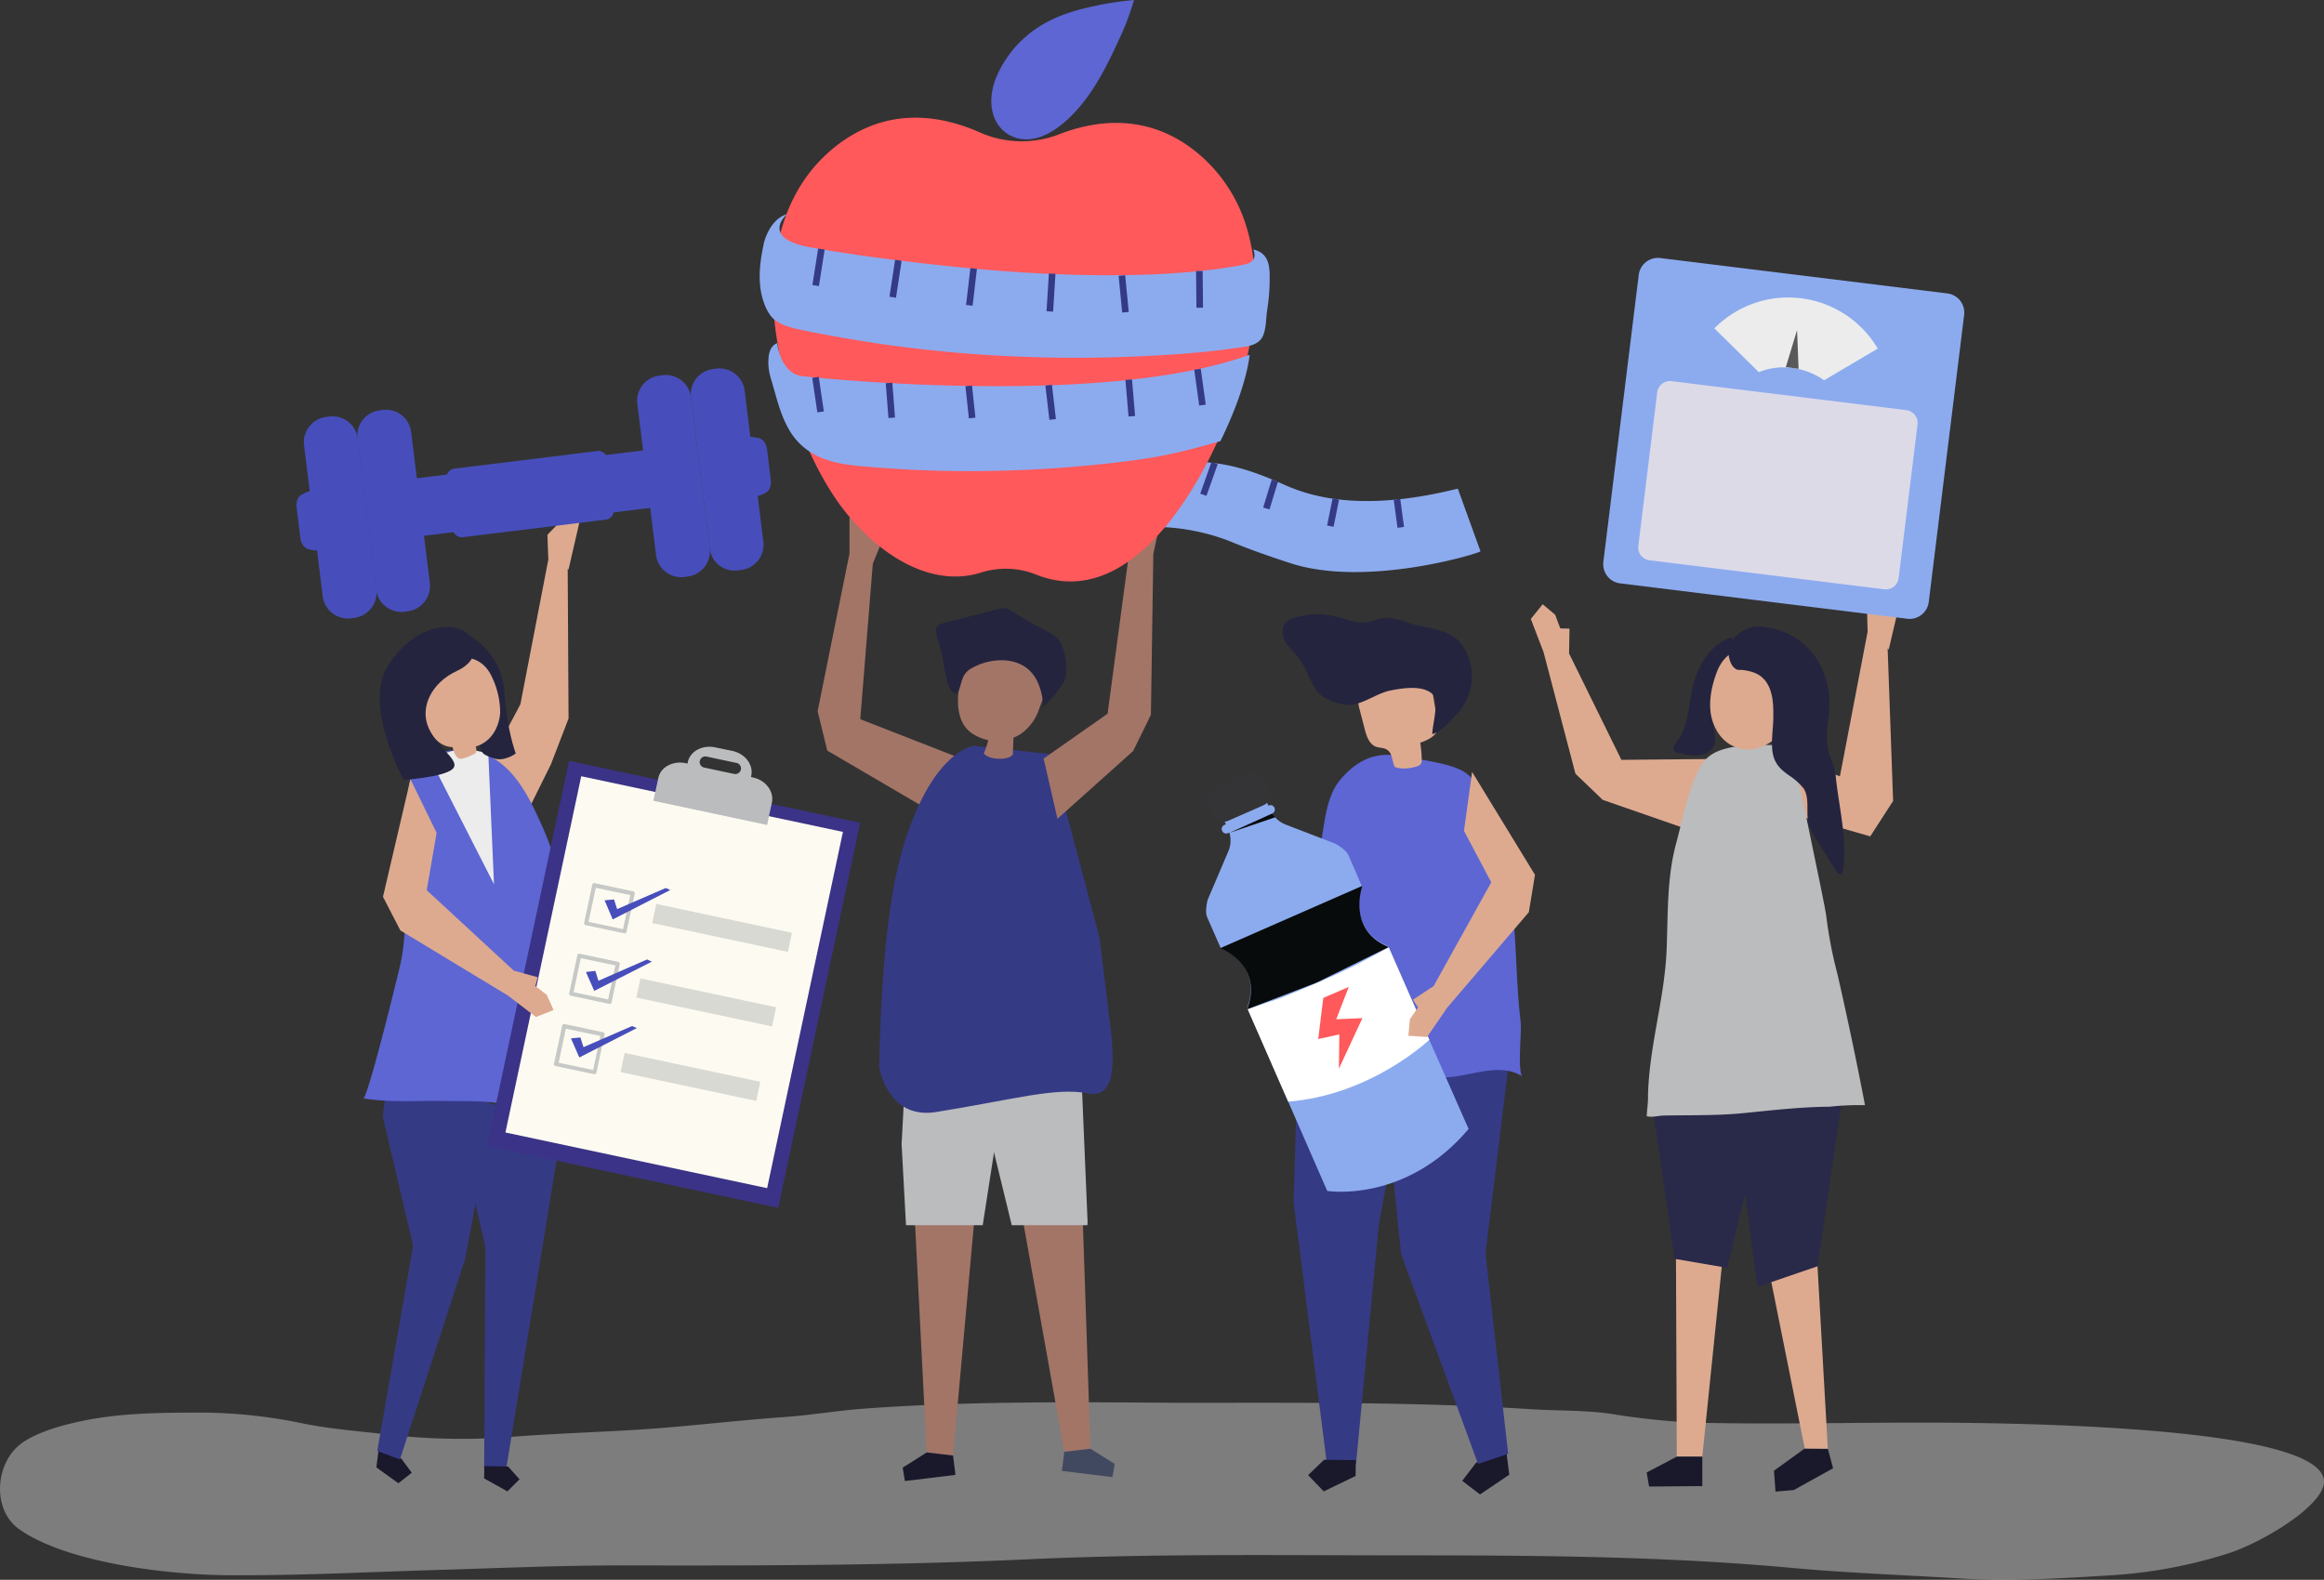 <svg xmlns="http://www.w3.org/2000/svg" viewBox="0 0 854.447 580.963">
  <rect x="0" y="0" width="854.447" height="580.963" fill="#333333" stroke="none"/>
  <defs>
    <style>
      .cls-1 {
        opacity: 0.4;
      }

      .cls-2 {
        fill: #eceaea;
      }

      .cls-3 {
        fill: #ddaa90;
      }

      .cls-4 {
        fill: #19192b;
      }

      .cls-5 {
        fill: #353a85;
      }

      .cls-6 {
        fill: #5d66d3;
      }

      .cls-7 {
        fill: #24243f;
      }

      .cls-8 {
        fill: #292949;
      }

      .cls-9 {
        fill: #babcbe;
      }

      .cls-10 {
        fill: #ececec;
      }

      .cls-11 {
        fill: #3b3387;
      }

      .cls-12 {
        fill: #fdfbf1;
      }

      .cls-13 {
        opacity: 0.12;
      }

      .cls-14 {
        opacity: 0.47;
      }

      .cls-15 {
        fill: #879195;
      }

      .cls-16 {
        fill: #474ebb;
      }

      .cls-17 {
        opacity: 0.32;
      }

      .cls-18 {
        fill: #8cabef;
      }

      .cls-19 {
        fill: #fff;
      }

      .cls-20 {
        fill: #ff595b;
      }

      .cls-21 {
        fill: #343335;
      }

      .cls-22 {
        fill: #080b0b;
      }

      .cls-23 {
        fill: #a2a4a7;
      }

      .cls-24 {
        fill: #a37567;
      }

      .cls-25 {
        fill: #40495f;
      }

      .cls-26 {
        fill: #59595b;
      }

      .cls-27 {
        fill: #dddae8;
      }
    </style>
  </defs>
  <g id="Group_324" data-name="Group 324" transform="translate(-45 -1649.336)">
    <g id="Group_210" data-name="Group 210" class="cls-1" transform="translate(44.997 2165)">
      <path id="Path_94" data-name="Path 94" class="cls-2" d="M392,0c-25,.1-50,.5-75,2.4-9.4.7-18.6,2.3-28.1,3-18.9,1.3-37.4,3.7-56.3,4.8-15.2.9-30.5,1.4-45.7,2.6a233.245,233.245,0,0,1-44.2-.9c-10.5-1.3-21-2-31.3-4.1a187.237,187.237,0,0,0-36-4c-17,0-33.7,0-50.1,4.2-5.7,1.4-12.8,3.8-17.1,6.9-10,7-11.3,24.3-1.4,31.6C23.6,58.6,59.5,63.3,83,63.6c25.8.2,50.9-1.1,76.7-1.9,24-.7,48-1.8,72-1.7,49.1.1,98.2,0,147.3-2.3,46.1-2.1,92.2-1.4,138.4-1.4,47.3,0,94.3.3,141.3,4.6,20.5,1.9,41.3,2.6,61.9,3.9,18.4,1.2,36.1,0,54.5-1.1a177.671,177.671,0,0,0,44.7-8.3c11.1-3.7,30.8-15.1,34.2-23.9,9.5-24.7-134.3-24.1-156.4-24-24.7.1-49.6.6-74.3,0a259.549,259.549,0,0,1-30.7-3.2c-10.1-1.5-20.3-1.1-30.5-1.8C519.4-.2,476.6.2,433.8.2,419.9.1,406,0,392,0Z"/>
    </g>
    <g id="Group_37" data-name="Group 37" transform="translate(661.17 2106.269)">
      <path id="Path_19" data-name="Path 19" class="cls-3" d="M637.2,644.029h-9.376L627.5,565.3l17.378,3.8Z" transform="translate(-627.5 -565.3)"/>
    </g>
    <g id="Group_49" data-name="Group 49" transform="translate(516.524 1875.233)">
      <g id="Group_38" data-name="Group 38" transform="translate(66.08 304.834)">
        <path id="Path_20" data-name="Path 20" class="cls-4" d="M546.87,662.42l.727,5.739-10.75,7.275-6.547-5.011,5.011-6.547,10.831-7.275Z" transform="translate(-530.3 -656.6)"/>
      </g>
      <g id="Group_40" data-name="Group 40" transform="translate(36.092 133.555)">
        <g id="Group_39" data-name="Group 39">
          <path id="Path_21" data-name="Path 21" class="cls-5" d="M540.081,619.859,531.756,546.3l10.023-82.366-2.263-17.54-44.7-1.7L493.2,473.233l7.517,73.151,28.291,77.193Z" transform="translate(-493.2 -444.7)"/>
        </g>
      </g>
      <g id="Group_43" data-name="Group 43" transform="translate(4.083 156.753)">
        <g id="Group_41" data-name="Group 41">
          <path id="Path_22" data-name="Path 22" class="cls-5" d="M455.3,475.582l-1.7,57.309,12.205,95.945,10.75.162,8.406-88.1L497.572,473.4Z" transform="translate(-453.6 -473.4)"/>
        </g>
        <g id="Group_42" data-name="Group 42" transform="translate(5.335 154.143)">
          <path id="Path_23" data-name="Path 23" class="cls-4" d="M477.659,670.081l-11.72,5.658-5.739-5.981,5.9-5.658,11.64.162Z" transform="translate(-460.2 -664.1)"/>
        </g>
      </g>
      <g id="Group_45" data-name="Group 45" transform="translate(2.179 51.702)">
        <g id="Group_44" data-name="Group 44">
          <path id="Path_24" data-name="Path 24" class="cls-6" d="M536.484,458.832c-.485-5.011.485-14.549.162-17.055-2.021-16.813-1.293-33.14-4.2-50.034-1.051-6.3-4.85-21.986-7.6-27.886-6.79-14.549-4.688-15.843-34.514-20.208-8.326-1.212-14.954,2.829-20.127,9.053-6.628,8.083-5.416,21.1-8.891,30.635-4.042,10.912-2.506,22.794-4.2,34.272-2.021,13.822-4.526,28.21-5.82,41.789-.081.4-.081.97.242,1.212a1.466,1.466,0,0,0,1.051.242c10.265-.242,20.45-1.374,30.715-1.293,8,.081,15.762,1.859,23.683,2.425,9.7.647,21.339-6.143,30.392-.242C536.888,461.5,536.646,460.368,536.484,458.832Z" transform="translate(-451.244 -343.434)"/>
        </g>
      </g>
      <g id="Group_48" data-name="Group 48">
        <g id="Group_46" data-name="Group 46" transform="translate(27.771 20.446)">
          <path id="Path_25" data-name="Path 25" class="cls-3" d="M496.4,340.44c1.536.727,5.092.97,8.73-.4a2.018,2.018,0,0,0,1.212-1.778,45.984,45.984,0,0,0-.566-6.709c2.748-.97,5.981-2.425,6.466-5.335a7.886,7.886,0,0,0-.162-2.748c-.647-3.8-1.293-7.6-1.94-11.316a10.465,10.465,0,0,0-1.212-3.8c-1.212-1.94-3.637-2.829-5.981-3.233a20.624,20.624,0,0,0-16.813,4.122,9.723,9.723,0,0,0-2.829,3.718c-.808,2.263-.242,4.85.4,7.194l1.7,6.547c.647,2.506,1.617,5.335,4.042,6.3,1.293.485,2.829.323,3.961,1.051C495.591,335.186,495.349,338.257,496.4,340.44Z" transform="translate(-482.906 -304.766)"/>
        </g>
        <g id="Group_47" data-name="Group 47">
          <path id="Path_26" data-name="Path 26" class="cls-7" d="M456.027,297.843a32.718,32.718,0,0,0-1.859-2.748c-1.536-1.859-3.314-3.476-4.526-5.5s-1.617-4.85-.162-6.709a7.242,7.242,0,0,1,3.961-2.263,27.929,27.929,0,0,1,15.034-.242c4.688,1.212,8.891,3.152,13.579,1.374,4.446-1.617,7.6-.97,12.205.647,5.011,1.778,11.72,2.182,16.247,4.688a13.694,13.694,0,0,1,4.607,4.526,20.152,20.152,0,0,1,.081,21.258,25.128,25.128,0,0,1-3.152,3.961c-2.344,2.587-5.173,5.739-8.406,6.709-.081-2.91,2.587-12.044.323-14.469-3.557-3.8-11.559-2.425-15.924-1.536-4.769,1.051-9.053,4.446-13.822,5.173-3.395.485-7.76-1.132-10.67-2.91C459.826,307.7,458.128,301.318,456.027,297.843Z" transform="translate(-448.549 -279.471)"/>
        </g>
      </g>
    </g>
    <g id="Group_68" data-name="Group 68" transform="translate(607.823 1865.072)">
      <g id="Group_50" data-name="Group 50" transform="translate(0 6.466)">
        <path id="Path_27" data-name="Path 27" class="cls-3" d="M566.188,292.521,561.5,280.316l4.365-5.416,4.607,3.88,1.859,5.011,3.395.081-.162,9.134L594.8,332.128l33.383-.323-7.436,26.431-32.817-11.4-10.023-9.619Z" transform="translate(-561.5 -274.9)"/>
      </g>
      <g id="Group_55" data-name="Group 55" transform="translate(86.973)">
        <g id="Group_52" data-name="Group 52" transform="translate(36.616)">
          <g id="Group_51" data-name="Group 51">
            <path id="Path_28" data-name="Path 28" class="cls-3" d="M714.642,283.47l-.242-9.134,7.194-7.436,5.9,1.455L722.4,290.017Z" transform="translate(-714.4 -266.9)"/>
          </g>
        </g>
        <g id="Group_54" data-name="Group 54" transform="translate(0 16.57)">
          <g id="Group_53" data-name="Group 53">
            <path id="Path_29" data-name="Path 29" class="cls-3" d="M669.1,330.806l26.674,9.78L705.958,287.4l7.194,1.536,2.182,60.7-8.406,13.014-26.593-7.6Z" transform="translate(-669.1 -287.4)"/>
          </g>
        </g>
      </g>
      <g id="Group_58" data-name="Group 58" transform="translate(74.04 177.341)">
        <g id="Group_56" data-name="Group 56">
          <path id="Path_30" data-name="Path 30" class="cls-8" d="M653.1,500.364,695.132,486.3l-10.669,72.585-22.067,7.6-8-59.9h0Z" transform="translate(-653.1 -486.3)"/>
        </g>
        <g id="Group_57" data-name="Group 57" transform="translate(15.358 139.594)">
          <path id="Path_31" data-name="Path 31" class="cls-4" d="M683.416,659l8.487.081,1.94,7.194-.162.081h0l-14.307,7.921-6.709.566-.566-7.679,1.778-1.293Z" transform="translate(-672.1 -659)"/>
        </g>
      </g>
      <g id="Group_61" data-name="Group 61" transform="translate(42.597 183.808)">
        <g id="Group_59" data-name="Group 59" transform="translate(2.263)">
          <path id="Path_32" data-name="Path 32" class="cls-8" d="M617,502.383l8,55.288,19.318,3.314L660.567,494.3Z" transform="translate(-617 -494.3)"/>
        </g>
        <g id="Group_60" data-name="Group 60" transform="translate(0 136.118)">
          <path id="Path_33" data-name="Path 33" class="cls-4" d="M625.274,662.7,614.2,668.52l.889,5.173,19.561-.162V662.7Z" transform="translate(-614.2 -662.7)"/>
        </g>
      </g>
      <g id="Group_63" data-name="Group 63" transform="translate(42.597 58.036)">
        <g id="Group_62" data-name="Group 62">
          <path id="Path_34" data-name="Path 34" class="cls-9" d="M614.2,475.384c2.021.566,4.446-.242,6.628-.242,9.78-.162,19.318.081,29.1-.889,10.508-1.051,20.935-2.263,31.443-2.344a101.407,101.407,0,0,1,13.094-.566c-4.688-24.734-10.1-48.094-10.1-48.094a160.354,160.354,0,0,1-4.122-21.339c-.566-5.092-13.256-63.128-12.448-63.209-8.73.808-25.623-1.7-32.09,5.739a4.047,4.047,0,0,1-.566.647c-5.011,6.951-7.679,21.016-10.023,29.665-3.476,12.609-3.072,25.785-3.557,38.8-.647,18.348-6.386,35.646-6.871,53.995C614.766,470.13,614.362,472.8,614.2,475.384Z" transform="translate(-614.2 -338.7)"/>
        </g>
      </g>
      <g id="Group_67" data-name="Group 67" transform="translate(52.466 14.671)">
        <g id="Group_64" data-name="Group 64" transform="translate(0 4)">
          <path id="Path_35" data-name="Path 35" class="cls-7" d="M654.207,300.427c-4.769.566-10.912,4.2-12.367,9.134-.727,2.344-.081,4.607-.889,7.113-1.7,4.931,3.961,12.771-2.344,15.843-3.233,1.617-7.032.727-10.508-.081a3.188,3.188,0,0,1-1.212-.485,1.823,1.823,0,0,1-.323-2.021,6.323,6.323,0,0,1,1.212-1.778c4.526-5.981,4.122-14.954,6.224-21.9s6.3-13.741,13.579-16.247c3.314,2.506,5.577,5.092,6.224,9.215Z" transform="translate(-626.41 -290)"/>
        </g>
        <g id="Group_65" data-name="Group 65" transform="translate(13.46 7.891)">
          <path id="Path_36" data-name="Path 36" class="cls-3" d="M651.095,330.691c-4.446-2.263-7.113-7.113-7.841-11.963-.647-4.931.4-9.942,2.1-14.63,5.5-15.6,25.138-9.7,28.856,4.122C677.526,320.345,663.947,337.238,651.095,330.691Z" transform="translate(-643.062 -294.814)"/>
        </g>
        <g id="Group_66" data-name="Group 66" transform="translate(20.187)">
          <path id="Path_37" data-name="Path 37" class="cls-7" d="M673.706,339.813c-2.182-1.536-4.2-3.152-5.335-5.82-1.859-4.365-.485-10.831-.485-15.358.081-4.85-.081-10.1-3.072-13.822-2.021-2.425-4.607-3.233-7.6-3.718-2.021-.323-2.263.4-3.8-.97-1.212-1.051-1.94-3.718-2.021-5.254a8.3,8.3,0,0,1,3.152-6.628,11.968,11.968,0,0,1,9.942-3.072c13.337,1.7,22.067,11.074,23.845,24.572.889,6.466-1.536,13.256-.485,19.48.647,3.88,2.587,6.709,2.991,10.75.97,10.589,4.607,24.491,2.587,35a1.6,1.6,0,0,1-.485,1.051c-.647.4-1.455-.323-1.94-1.051-2.506-3.961-5.011-8-7.517-11.963a21.774,21.774,0,0,1-2.506-4.931c-1.293-4.446.485-9.619-1.94-13.5A23.244,23.244,0,0,0,673.706,339.813Z" transform="translate(-651.384 -285.051)"/>
        </g>
      </g>
    </g>
    <g id="Group_95" data-name="Group 95" transform="translate(178.534 1838.56)">
      <g id="Group_73" data-name="Group 73" transform="translate(41.062)">
        <g id="Group_70" data-name="Group 70" transform="translate(26.674)">
          <g id="Group_69" data-name="Group 69">
            <path id="Path_38" data-name="Path 38" class="cls-3" d="M114.523,250.67l-.323-9.134,7.194-7.436L126,236.767l-4.042,17.54Z" transform="translate(-114.2 -234.1)"/>
          </g>
        </g>
        <g id="Group_72" data-name="Group 72" transform="translate(0 16.57)">
          <g id="Group_71" data-name="Group 71">
            <path id="Path_39" data-name="Path 39" class="cls-3" d="M81.2,339.472l16.732-31.685L108.2,254.6l7.113,1.536.323,56.9-6.466,16.813L92.435,363.64Z" transform="translate(-81.2 -254.6)"/>
          </g>
        </g>
      </g>
      <g id="Group_92" data-name="Group 92" transform="translate(0 86.525)">
        <g id="Group_80" data-name="Group 80" transform="translate(4.85 120.4)">
          <g id="Group_76" data-name="Group 76" transform="translate(0 134.42)">
            <g id="Group_75" data-name="Group 75">
              <g id="Group_74" data-name="Group 74">
                <path id="Path_40" data-name="Path 40" class="cls-4" d="M36.966,660.927l-.566,4.526,8.083,5.82,4.931-3.88-3.8-5.092-8.083-5.9Z" transform="translate(-36.4 -656.4)"/>
              </g>
            </g>
          </g>
          <g id="Group_79" data-name="Group 79" transform="translate(0.323)">
            <g id="Group_78" data-name="Group 78">
              <g id="Group_77" data-name="Group 77">
                <path id="Path_41" data-name="Path 41" class="cls-5" d="M40.518,490.827l-1.7,13.66,11.155,47.528L36.8,627.511l8.325,3.152,23.926-73.555,4.041-21.42.97-45.588Z" transform="translate(-36.8 -490.1)"/>
              </g>
            </g>
          </g>
        </g>
        <g id="Group_87" data-name="Group 87" transform="translate(31.685 125.411)">
          <g id="Group_83" data-name="Group 83">
            <g id="Group_82" data-name="Group 82">
              <g id="Group_81" data-name="Group 81">
                <path id="Path_42" data-name="Path 42" class="cls-5" d="M111.147,508.829,90.454,635.489l-8.083-.242.485-81.477L69.6,496.3Z" transform="translate(-69.6 -496.3)"/>
              </g>
            </g>
          </g>
          <g id="Group_86" data-name="Group 86" transform="translate(12.771 137.977)">
            <g id="Group_85" data-name="Group 85">
              <g id="Group_84" data-name="Group 84">
                <path id="Path_43" data-name="Path 43" class="cls-4" d="M85.481,667l-.081,4.526,8.568,4.769,4.446-4.446-4.2-4.688Z" transform="translate(-85.4 -667)"/>
              </g>
            </g>
          </g>
        </g>
        <g id="Group_91" data-name="Group 91">
          <g id="Group_90" data-name="Group 90">
            <g id="Group_89" data-name="Group 89">
              <g id="Group_88" data-name="Group 88">
                <path id="Path_44" data-name="Path 44" class="cls-6" d="M42.605,426.061c.647-2.506,1.051-4.365,1.212-5.011,2.829-11.72,1.94-25.381,2.587-37.505.566-9.457.081-19,.727-28.452a14.807,14.807,0,0,1,6.3-10.993c2.506-.4,4.769-1.859,7.356-2.344,17.3-3.476,26.431,8.487,32.575,21.339,4.931,10.265,8.81,19.4,9.215,30.715.566,18.348-1.374,36.778,2.344,54.722a123.377,123.377,0,0,1,2.344,31.766c-7.113-2.182-13.741-5.092-20.692-7.6-8.164-2.91-18.025-2.263-26.593-2.425-9.942-.162-19.642.647-29.584-.97C31.693,469.629,39.534,438.671,42.605,426.061Z" transform="translate(-30.4 -341.146)"/>
              </g>
            </g>
          </g>
        </g>
      </g>
      <g id="Group_94" data-name="Group 94" transform="translate(24.492 85.842)">
        <g id="Group_93" data-name="Group 93">
          <path id="Path_45" data-name="Path 45" class="cls-10" d="M82.2,342.24l2.1,48.175L60.7,344.1l7.275-2.425,5.173-1.374Z" transform="translate(-60.7 -340.3)"/>
        </g>
      </g>
    </g>
    <g id="Group_115" data-name="Group 115" transform="translate(224.08 1923.946)">
      <g id="Group_114" data-name="Group 114">
        <g id="Group_113" data-name="Group 113">
          <g id="Group_102" data-name="Group 102">
            <g id="Group_96" data-name="Group 96" transform="translate(0 5.193)">
              <rect id="Rectangle_21" data-name="Rectangle 21" class="cls-11" width="109.444" height="144.767" transform="translate(30.126) rotate(12.011)"/>
            </g>
            <g id="Group_97" data-name="Group 97" transform="translate(6.748 10.842)">
              <rect id="Rectangle_22" data-name="Rectangle 22" class="cls-12" width="98.37" height="133.935" transform="translate(27.872 0) rotate(12.011)"/>
            </g>
            <g id="Group_101" data-name="Group 101" transform="translate(61.13)">
              <g id="Group_98" data-name="Group 98" class="cls-13" transform="translate(0 15.932)">
                <rect id="Rectangle_23" data-name="Rectangle 23" width="42.759" height="3.961" transform="translate(0.824 0) rotate(12.011)"/>
              </g>
              <g id="Group_100" data-name="Group 100" transform="translate(0.02)">
                <g id="Group_99" data-name="Group 99">
                  <path id="Path_46" data-name="Path 46" class="cls-9" d="M198.935,351.023l-.647-.162.081-.4c.889-4.122-2.263-8.245-7.032-9.215l-6.224-1.293c-4.769-.97-9.3,1.455-10.1,5.577l-.081.4-.647-.162c-4.769-.97-9.3,1.455-10.1,5.577l-1.778,8.245,41.789,8.891,1.778-8.245C206.776,356.115,203.7,351.993,198.935,351.023Zm-6.871-1.293-10.993-2.344a2.076,2.076,0,0,1-1.617-2.425,2.118,2.118,0,0,1,2.506-1.617l10.993,2.344a2.076,2.076,0,0,1,1.617,2.425A2.118,2.118,0,0,1,192.065,349.73Z" transform="translate(-162.4 -339.736)"/>
                </g>
              </g>
            </g>
          </g>
          <g id="Group_106" data-name="Group 106" class="cls-14" transform="translate(24.599 50.151)">
            <g id="Group_103" data-name="Group 103" transform="translate(11.074)">
              <path id="Path_47" data-name="Path 47" class="cls-15" d="M148.921,404.787c-4.688-.97-9.457-2.021-14.145-2.991a.745.745,0,0,0-.889.566c-.97,4.688-2.021,9.376-2.991,13.984a.745.745,0,0,0,.566.889c4.688.97,9.457,2.021,14.145,2.991a.664.664,0,0,0,.566-.081h0a.742.742,0,0,0,.323-.485c.97-4.688,2.021-9.376,2.991-13.984A.835.835,0,0,0,148.921,404.787Zm-3.718,13.9c-4.2-.889-8.406-1.778-12.69-2.667.889-4.2,1.778-8.406,2.667-12.529,4.2.889,8.406,1.778,12.69,2.667C146.982,410.284,146.092,414.487,145.2,418.69Z" transform="translate(-130.881 -401.781)"/>
            </g>
            <g id="Group_104" data-name="Group 104" transform="translate(5.577 25.946)">
              <path id="Path_48" data-name="Path 48" class="cls-15" d="M142.121,436.887c-4.688-.97-9.457-2.021-14.145-2.991a.745.745,0,0,0-.889.566c-.97,4.688-2.021,9.376-2.991,13.984a.745.745,0,0,0,.566.889c4.688.97,9.457,2.021,14.145,2.991a.664.664,0,0,0,.566-.081h0a.742.742,0,0,0,.323-.485c.97-4.688,2.021-9.376,2.991-13.984A.745.745,0,0,0,142.121,436.887ZM138.4,450.709c-4.2-.889-8.406-1.778-12.69-2.667.889-4.2,1.778-8.406,2.667-12.529,4.2.889,8.406,1.778,12.69,2.667C140.182,442.383,139.292,446.587,138.4,450.709Z" transform="translate(-124.081 -433.881)"/>
            </g>
            <g id="Group_105" data-name="Group 105" transform="translate(0 51.812)">
              <path id="Path_49" data-name="Path 49" class="cls-15" d="M135.221,468.887c-4.688-.97-9.457-2.021-14.145-2.991a.745.745,0,0,0-.889.566c-.97,4.688-2.021,9.376-2.991,13.984a.745.745,0,0,0,.566.889c4.688.97,9.457,2.021,14.145,2.991a.664.664,0,0,0,.566-.081h0a.742.742,0,0,0,.323-.485c.97-4.688,2.021-9.376,2.991-13.984A.691.691,0,0,0,135.221,468.887Zm-3.637,13.9c-4.2-.889-8.406-1.778-12.69-2.667.889-4.2,1.778-8.406,2.667-12.529,4.2.889,8.406,1.778,12.69,2.667C133.362,474.383,132.473,478.587,131.584,482.79Z" transform="translate(-117.181 -465.881)"/>
            </g>
          </g>
          <g id="Group_107" data-name="Group 107" transform="translate(43.206 51.944)">
            <path id="Path_50" data-name="Path 50" class="cls-16" d="M140.2,408.526l3.476-.323,1.132,3.557L162.671,404l1.7.727-21.178,10.831Z" transform="translate(-140.2 -404)"/>
          </g>
          <g id="Group_108" data-name="Group 108" transform="translate(36.335 78.214)">
            <path id="Path_51" data-name="Path 51" class="cls-16" d="M131.7,441.107l3.476-.4,1.132,3.637,17.863-7.841,1.778.808-21.177,10.75Z" transform="translate(-131.7 -436.5)"/>
          </g>
          <g id="Group_109" data-name="Group 109" transform="translate(30.839 102.706)">
            <path id="Path_52" data-name="Path 52" class="cls-16" d="M124.9,471.326l3.476-.323,1.132,3.557,17.863-7.76,1.778.728-21.177,10.831Z" transform="translate(-124.9 -466.8)"/>
          </g>
          <g id="Group_110" data-name="Group 110" class="cls-17" transform="translate(49.079 112.598)">
            <rect id="Rectangle_24" data-name="Rectangle 24" class="cls-15" width="51.004" height="7.194" transform="translate(1.497) rotate(12.011)"/>
          </g>
          <g id="Group_111" data-name="Group 111" class="cls-17" transform="translate(54.892 85.193)">
            <rect id="Rectangle_25" data-name="Rectangle 25" class="cls-15" width="51.004" height="7.194" transform="translate(1.497 0) rotate(12.011)"/>
          </g>
          <g id="Group_112" data-name="Group 112" class="cls-17" transform="translate(60.705 57.788)">
            <rect id="Rectangle_26" data-name="Rectangle 26" class="cls-15" width="51.004" height="7.194" transform="translate(1.497) rotate(12.011)"/>
          </g>
        </g>
      </g>
    </g>
    <g id="Group_136" data-name="Group 136" transform="translate(154 1784.814)">
      <g id="Group_135" data-name="Group 135">
        <g id="Group_134" data-name="Group 134">
          <g id="Group_117" data-name="Group 117" transform="translate(35.365 29.416)">
            <g id="Group_116" data-name="Group 116">
              <path id="Path_53" data-name="Path 53" class="cls-16" d="M43.8,216.044l19.965-2.425a3.373,3.373,0,0,1,2.667-2.182l52.62-6.466a3.325,3.325,0,0,1,3.152,1.455L142.17,204l2.587,21.1-19.723,2.425a3.35,3.35,0,0,1-2.829,2.667l-52.62,6.466A3.432,3.432,0,0,1,66.19,234.8l-19.723,2.425Z" transform="translate(-43.8 -204)"/>
            </g>
          </g>
          <g id="Group_119" data-name="Group 119" class="cls-13" transform="translate(122.177 30.709)">
            <g id="Group_118" data-name="Group 118">
              <path id="Path_54" data-name="Path 54" class="cls-16" d="M156.211,205.6l2.506,20.531-7.517.97,2.829-21.339Z" transform="translate(-151.2 -205.6)"/>
            </g>
          </g>
          <g id="Group_126" data-name="Group 126" transform="translate(125.255)">
            <g id="Group_121" data-name="Group 121" transform="translate(0 2.425)">
              <g id="Group_120" data-name="Group 120">
                <path id="Path_55" data-name="Path 55" class="cls-16" d="M172.38,244.884l1.132-.162a9.311,9.311,0,0,0,8.164-10.427l-6.871-55.53a9.353,9.353,0,0,0-10.427-8.083l-1.132.162a9.311,9.311,0,0,0-8.164,10.427l6.871,55.53A9.353,9.353,0,0,0,172.38,244.884Z" transform="translate(-155.008 -170.608)"/>
              </g>
            </g>
            <g id="Group_123" data-name="Group 123" transform="translate(19.723)">
              <g id="Group_122" data-name="Group 122">
                <path id="Path_56" data-name="Path 56" class="cls-16" d="M196.78,241.884l1.132-.162a9.311,9.311,0,0,0,8.164-10.427l-6.871-55.53a9.353,9.353,0,0,0-10.427-8.083l-1.132.162a9.311,9.311,0,0,0-8.164,10.427l6.871,55.53A9.264,9.264,0,0,0,196.78,241.884Z" transform="translate(-179.408 -167.608)"/>
              </g>
            </g>
            <g id="Group_125" data-name="Group 125" transform="translate(39.136 25.168)">
              <g id="Group_124" data-name="Group 124">
                <path id="Path_57" data-name="Path 57" class="cls-16" d="M209.467,220.29l1.94-.889c1.455-.647,2.263-2.587,2.021-4.688l-1.374-11.4c-.242-2.1-1.536-3.8-3.072-4.122l-2.1-.4c-2.1-.4-3.8,2.021-3.395,4.931l1.536,12.69C205.345,219.24,207.527,221.179,209.467,220.29Z" transform="translate(-203.426 -198.745)"/>
              </g>
            </g>
          </g>
          <g id="Group_133" data-name="Group 133" transform="translate(0 15.196)">
            <g id="Group_128" data-name="Group 128" transform="translate(22.358)">
              <g id="Group_127" data-name="Group 127">
                <path id="Path_58" data-name="Path 58" class="cls-16" d="M46.212,260.523l-1.132.162A9.309,9.309,0,0,1,34.653,252.6l-6.871-55.53a9.356,9.356,0,0,1,8.164-10.427l1.132-.162A9.309,9.309,0,0,1,47.5,194.565l6.871,55.53A9.356,9.356,0,0,1,46.212,260.523Z" transform="translate(-27.708 -186.408)"/>
              </g>
            </g>
            <g id="Group_130" data-name="Group 130" transform="translate(2.716 2.425)">
              <g id="Group_129" data-name="Group 129">
                <path id="Path_59" data-name="Path 59" class="cls-16" d="M21.912,263.523l-1.132.162A9.309,9.309,0,0,1,10.353,255.6l-6.871-55.53a9.356,9.356,0,0,1,8.164-10.427l1.132-.162A9.309,9.309,0,0,1,23.2,197.565l6.871,55.53A9.356,9.356,0,0,1,21.912,263.523Z" transform="translate(-3.408 -189.408)"/>
              </g>
            </g>
            <g id="Group_132" data-name="Group 132" transform="translate(0 30.006)">
              <g id="Group_131" data-name="Group 131">
                <path id="Path_60" data-name="Path 60" class="cls-16" d="M6.637,245.249l-2.1-.4c-1.536-.323-2.829-2.021-3.072-4.122L.09,229.326c-.242-2.1.566-4.042,2.021-4.688l1.94-.889c1.94-.889,4.2,1.051,4.526,3.88l1.536,12.69C10.436,243.228,8.739,245.572,6.637,245.249Z" transform="translate(-0.047 -223.531)"/>
              </g>
            </g>
          </g>
        </g>
      </g>
    </g>
    <path id="Path_61" data-name="Path 61" class="cls-18" d="M466.1,384.073c-.97-2.182-4.85-4.2-4.85-4.2l-18.268-7.032a10.2,10.2,0,0,1-4.85-4.042,1.632,1.632,0,0,0,.808-2.1,1.6,1.6,0,0,0-2.182-.808h-.081l-1.132-2.587-15.6,6.871,1.132,2.587-.566.242a1.628,1.628,0,0,0-.808,2.182,1.6,1.6,0,0,0,2.182.808l.485-.162a10.016,10.016,0,0,1-.323,6.709l-7.679,18.025s-1.132,4.2-.162,6.386l4.931,11.235s15.6,6.062,9.78,22.067l29.422,67.331s28.776,4.688,51.974-22.794l-29.665-67.251c-15.115-6.224-9.619-22.147-9.619-22.147Z" transform="translate(74.634 1579.692)"/>
    <path id="Path_62" data-name="Path 62" class="cls-19" d="M499.466,464.949,484.593,431l-12.044,6.466c-9.7,4.769-17.136,7.841-27.644,12.125L432.7,453.713l14.873,33.949-.162.081c30.877-2.344,52.3-22.956,52.3-22.956Z" transform="translate(71.013 1566.714)"/>
    <path id="Path_63" data-name="Path 63" class="cls-20" d="M466.659,453.042,476.035,449l-4.607,11.882,9.619-.4L472.4,479.069l.162-12.609-7.76,1.7Z" transform="translate(64.86 1563.263)"/>
    <path id="Path_64" data-name="Path 64" class="cls-21" d="M434.861,363.455l-12.852,5.658a4.385,4.385,0,0,1-5.82-2.263l-1.778-3.961a4.385,4.385,0,0,1,2.263-5.82l12.852-5.658a4.385,4.385,0,0,1,5.82,2.263l1.778,3.961A4.385,4.385,0,0,1,434.861,363.455Z" transform="translate(74.591 1582.043)"/>
    <path id="Path_65" data-name="Path 65" class="cls-22" d="M424.4,377.213l15.762-7.113a12.182,12.182,0,0,0,1.132,1.374Z" transform="translate(72.604 1578.388)"/>
    <g id="Group_142" data-name="Group 142" transform="translate(493.771 1975.162)">
      <path id="Path_66" data-name="Path 66" class="cls-22" d="M472.455,403.262l-.081-.162L420.4,425.894l.081.162s15.6,6.062,9.78,22.067l.081.242,23.36-8.972a35.674,35.674,0,0,0,4.365-1.94l23.926-11.8-.081-.242C466.877,419.185,472.455,403.262,472.455,403.262Z" transform="translate(-420.4 -403.1)"/>
    </g>
    <g id="Group_145" data-name="Group 145" transform="translate(570.641 2031.501)">
      <path id="Path_67" data-name="Path 67" class="cls-23" d="M515.581,472.881l-.081-.081h0Z" transform="translate(-515.5 -472.8)"/>
    </g>
    <g id="Group_164" data-name="Group 164" transform="translate(345.61 1835.569)">
      <g id="Group_148" data-name="Group 148" transform="translate(0 0.727)">
        <path id="Path_68" data-name="Path 68" class="cls-24" d="M248.82,247.87V234.776L254.8,231.3l2.91,5.335v5.335l3.072,1.293-3.395,8.406-4.607,57.147L291.9,324.093,282.2,344.7l-41.547-24.33L237.1,305.906Z" transform="translate(-237.1 -231.3)"/>
      </g>
      <g id="Group_149" data-name="Group 149" transform="translate(35.646 260.354)">
        <path id="Path_69" data-name="Path 69" class="cls-24" d="M281.2,552.5l4.446,87.539,9.7,1.132,8-88.671Z" transform="translate(-281.2 -552.5)"/>
      </g>
      <g id="Group_150" data-name="Group 150" transform="translate(75.253 259.95)">
        <path id="Path_70" data-name="Path 70" class="cls-24" d="M352.347,552l2.91,86.569-9.619,1.132L330.2,553.374Z" transform="translate(-330.2 -552)"/>
      </g>
      <g id="Group_160" data-name="Group 160" transform="translate(22.632 37.371)">
        <g id="Group_152" data-name="Group 152" transform="translate(35.161 171.171)">
          <g id="Group_151" data-name="Group 151">
            <path id="Path_71" data-name="Path 71" class="cls-9" d="M349.985,544.173l.081-1.132-2.021-48.013L308.6,488.4l13.579,55.773Z" transform="translate(-308.6 -488.4)"/>
          </g>
        </g>
        <g id="Group_154" data-name="Group 154" transform="translate(8.245 157.025)">
          <g id="Group_153" data-name="Group 153">
            <path id="Path_72" data-name="Path 72" class="cls-9" d="M305.126,540.818,315.958,470.9l-38.718,3.718-1.94,36.374,1.617,29.826Z" transform="translate(-275.3 -470.9)"/>
          </g>
        </g>
        <g id="Group_156" data-name="Group 156" transform="translate(0 50.653)">
          <g id="Group_155" data-name="Group 155">
            <path id="Path_73" data-name="Path 73" class="cls-5" d="M328.228,342.372,299.857,339.3s-15.843,1.7-26.512,39.2c-5.981,20.854-7.76,53.752-8.245,78.89.647,3.557,4.607,19.238,21.016,16.57,28.29-4.526,43.406-9.134,55.692-6.871,10.508,2.263,9.619-12.205,8.487-23.2l-4.2-34.11Z" transform="translate(-265.1 -339.3)"/>
          </g>
        </g>
        <g id="Group_159" data-name="Group 159" transform="translate(20.856)">
          <g id="Group_157" data-name="Group 157" transform="translate(8.114 16.17)">
            <path id="Path_74" data-name="Path 74" class="cls-24" d="M329.6,298.79c-7.194-1.617-14.549-2.991-21.662-1.536-1.536.323-3.233.889-4.122,2.182a6.149,6.149,0,0,0-.647,1.7c-1.778,6.709-4.122,16.651.323,22.875a10.208,10.208,0,0,0,3.233,2.91,15.352,15.352,0,0,0,5.335,2.1,24.41,24.41,0,0,1-1.617,4.85c1.617,2.506,9.3,2.748,10.67.4.081-2.021.162-4.122.242-6.143a13.817,13.817,0,0,0,2.667-1.374,17.908,17.908,0,0,0,6.709-9.053c1.374-3.961,3.314-7.76,4.526-11.8.485-1.455.808-3.152,0-4.526-.808-1.455-2.587-1.94-4.2-2.263A9.394,9.394,0,0,1,329.6,298.79Z" transform="translate(-300.941 -296.639)"/>
          </g>
          <g id="Group_158" data-name="Group 158">
            <path id="Path_75" data-name="Path 75" class="cls-7" d="M303.914,298.835a22.383,22.383,0,0,1,12.205-2.991c10.023.727,13.741,8.083,14.307,17.378,2.748-3.557,8-7.921,8.326-12.448.242-3.718-.242-8.73-2.344-11.963-1.94-2.991-6.951-4.607-9.861-6.386-2.748-1.617-5.577-3.314-8.325-4.931a5.428,5.428,0,0,0-1.859-.808,5.671,5.671,0,0,0-2.344.242c-6.628,1.7-13.175,3.395-19.8,5.092-1.293.323-2.748.808-3.152,2.021a3.892,3.892,0,0,0,.081,2.344c.727,3.395,2.182,6.951,2.506,10.346.4,2.021,1.617,12.367,5.173,11.155,1.051-1.7,1.212-3.8,2.021-5.658A6.869,6.869,0,0,1,303.914,298.835Z" transform="translate(-290.903 -276.634)"/>
          </g>
        </g>
      </g>
      <g id="Group_161" data-name="Group 161" transform="translate(83.093)">
        <path id="Path_76" data-name="Path 76" class="cls-24" d="M380.234,247.859l2.748-12.771L377.89,230.4l-3.961,4.526L372.8,240.18l-3.314.566,1.536,8.972-7.6,56.9L339.9,323.112l5.092,22.147,27.806-24.9,6.547-13.337Z" transform="translate(-339.9 -230.4)"/>
      </g>
      <g id="Group_162" data-name="Group 162" transform="translate(31.281 347.893)">
        <path id="Path_77" data-name="Path 77" class="cls-4" d="M284.611,660.8l-8.811,5.577.808,4.931,18.591-2.263-.889-7.113Z" transform="translate(-275.8 -660.8)"/>
      </g>
      <g id="Group_163" data-name="Group 163" transform="translate(89.802 346.519)">
        <path id="Path_78" data-name="Path 78" class="cls-25" d="M358.708,659.1l8.891,5.577-.808,4.85L348.2,667.264l.889-7.032Z" transform="translate(-348.2 -659.1)"/>
      </g>
    </g>
    <g id="Group_170" data-name="Group 170" transform="translate(455.296 1819.186)">
      <g id="Group_165" data-name="Group 165">
        <path id="Path_79" data-name="Path 79" class="cls-18" d="M377.65,213.986c.162-.566,4.769-1.374,5.254-1.536a85.884,85.884,0,0,1,14.388-2.182c13.984-.889,24.9,2.667,37.505,8.326,11.559,5.173,30.635,9.619,63.694,1.374L506.816,243c.242.566-41.789,13.579-69.918,4.365-6.466-2.1-14.226-4.769-20.531-7.356a75.14,75.14,0,0,0-14.145-4.365c-9.7-2.021-19.884-2.263-29.422.323Z" transform="translate(-372.8 -210.132)"/>
      </g>
      <g id="Group_166" data-name="Group 166" transform="translate(30.985 0.031)">
        <rect id="Rectangle_27" data-name="Rectangle 27" class="cls-5" width="12.367" height="2.425" transform="translate(0 11.655) rotate(-70.463)"/>
      </g>
      <g id="Group_167" data-name="Group 167" transform="translate(54.134 6.505)">
        <rect id="Rectangle_28" data-name="Rectangle 28" class="cls-5" width="10.75" height="2.425" transform="translate(0 10.285) rotate(-73.071)"/>
      </g>
      <g id="Group_168" data-name="Group 168" transform="translate(77.627 13.418)">
        <rect id="Rectangle_29" data-name="Rectangle 29" class="cls-5" width="10.185" height="2.425" transform="matrix(0.198, -0.98, 0.98, 0.198, 0, 9.983)"/>
      </g>
      <g id="Group_169" data-name="Group 169" transform="translate(102.119 13.595)">
        <rect id="Rectangle_30" data-name="Rectangle 30" class="cls-5" width="2.425" height="10.427" transform="matrix(0.991, -0.134, 0.134, 0.991, 0, 0.324)"/>
      </g>
    </g>
    <path id="Path_80" data-name="Path 80" class="cls-20" d="M370.3,64.5c-17.3-12.609-35.565-9.861-48.5-4.769a38.014,38.014,0,0,1-29.018-.808C280.015,53.265,261.5,49.385,243.4,61.51,219.15,77.757,213.9,107.5,218.18,134.661c3.152,20.127,9.78,41.062,21.177,58.279,11.074,16.651,32.413,34.6,53.914,27.886a29.949,29.949,0,0,1,20.046.647c30.554,12.367,53.914-21.986,65.149-45.1,11.72-24.168,20.288-53.914,13.014-80.588A56.585,56.585,0,0,0,370.3,64.5Z" transform="translate(112.396 1639.073)"/>
    <path id="Path_81" data-name="Path 81" class="cls-6" d="M317.879,28.533a40.681,40.681,0,0,1,15.115-18.268c6.224-4.122,12.69-6.143,19-7.6A119.721,119.721,0,0,1,368.559,0,95.16,95.16,0,0,1,362.9,14.873c-3.233,7.032-6.709,14.145-11.235,20.45S341.481,47.2,335.5,49.791C323.133,55.288,311.574,44.537,317.879,28.533Z" transform="translate(93.365 1649.336)"/>
    <g id="Group_175" data-name="Group 175" transform="translate(324.315 1728.065)">
      <path id="Path_82" data-name="Path 82" class="cls-18" d="M220.814,97.4s-9.7,8.326,7.113,11.963c12.771,2.344,25.785,4.122,38.718,5.658,26.836,3.233,53.994,5.335,81.073,4.769,9.3-.162,18.672-.727,27.886-1.778,4.284-.485,8.649-1.132,12.852-1.94,3.314-.647,5.092-2.1,3.8-5.658,6.143,1.455,6.062,6.79,5.981,11.963a72.2,72.2,0,0,1-.889,10.185c-.485,3.072-.323,7.517-1.859,10.185-1.94,3.395-6.871,3.476-10.185,3.961-4.284.647-8.568,1.132-12.933,1.536-8.649.808-17.3,1.293-25.946,1.617a507.8,507.8,0,0,1-61.754-1.374c-12.367-1.051-24.734-2.506-37.02-4.526-6.547-1.051-13.094-2.263-19.642-3.557-4.2-.889-10.508-1.94-13.256-5.658a17.259,17.259,0,0,1-2.587-5.173c-2.263-6.628-1.455-14.145,0-20.854C212.085,108.716,213.944,99.5,220.814,97.4Z" transform="translate(-210.755 -97.4)"/>
    </g>
    <g id="Group_176" data-name="Group 176" transform="translate(327.49 1775.512)">
      <path id="Path_83" data-name="Path 83" class="cls-18" d="M217.93,156.1s1.132,11.478,9.619,12.205c0,0,108.716,12.125,164.085-7.921,0,0-.808,11.559-10.75,31.766-14.792,4.2-22.309,5.981-37.505,7.76a462.818,462.818,0,0,1-58.925,3.233c-11.882-.081-23.764-.727-35.565-1.778-10.346-.889-19.965-3.152-25.946-12.367a37.924,37.924,0,0,1-3.233-6.547c-1.7-4.365-2.748-8.972-4.122-13.418a24.739,24.739,0,0,1-.889-4.769C214.616,161.273,214.777,157.393,217.93,156.1Z" transform="translate(-214.682 -156.1)"/>
    </g>
    <g id="Group_189" data-name="Group 189" transform="translate(343.626 1740.739)">
      <g id="Group_177" data-name="Group 177" transform="translate(0.069)">
        <rect id="Rectangle_31" data-name="Rectangle 31" class="cls-5" width="13.579" height="2.425" transform="matrix(0.155, -0.988, 0.988, 0.155, 0, 13.415)"/>
      </g>
      <g id="Group_178" data-name="Group 178" transform="translate(28.396 4.128)">
        <rect id="Rectangle_32" data-name="Rectangle 32" class="cls-5" width="13.741" height="2.425" transform="translate(0 13.584) rotate(-81.321)"/>
      </g>
      <g id="Group_179" data-name="Group 179" transform="translate(56.557 7.176)">
        <rect id="Rectangle_33" data-name="Rectangle 33" class="cls-5" width="13.66" height="2.425" transform="matrix(0.116, -0.993, 0.993, 0.116, 0, 13.569)"/>
      </g>
      <g id="Group_180" data-name="Group 180" transform="translate(86.148 9.165)">
        <rect id="Rectangle_34" data-name="Rectangle 34" class="cls-5" width="13.903" height="2.425" transform="translate(0 13.876) rotate(-86.449)"/>
      </g>
      <g id="Group_181" data-name="Group 181" transform="translate(112.642 9.793)">
        <rect id="Rectangle_35" data-name="Rectangle 35" class="cls-5" width="2.425" height="13.579" transform="translate(0 0.236) rotate(-5.579)"/>
      </g>
      <g id="Group_182" data-name="Group 182" transform="translate(141.123 8.254)">
        <rect id="Rectangle_36" data-name="Rectangle 36" class="cls-5" width="2.425" height="13.499" transform="translate(0 0.024) rotate(-0.559)"/>
      </g>
      <g id="Group_183" data-name="Group 183" transform="translate(0 47.188)">
        <rect id="Rectangle_37" data-name="Rectangle 37" class="cls-5" width="2.425" height="12.852" transform="translate(0 0.355) rotate(-8.424)"/>
      </g>
      <g id="Group_184" data-name="Group 184" transform="translate(27.03 49.325)">
        <rect id="Rectangle_38" data-name="Rectangle 38" class="cls-5" width="2.425" height="12.852" transform="translate(0 0.187) rotate(-4.433)"/>
      </g>
      <g id="Group_185" data-name="Group 185" transform="translate(56.33 50.372)">
        <rect id="Rectangle_39" data-name="Rectangle 39" class="cls-5" width="2.425" height="11.882" transform="translate(0 0.257) rotate(-6.09)"/>
      </g>
      <g id="Group_186" data-name="Group 186" transform="translate(85.721 50.103)">
        <rect id="Rectangle_40" data-name="Rectangle 40" class="cls-5" width="2.425" height="12.69" transform="translate(0 0.28) rotate(-6.627)"/>
      </g>
      <g id="Group_187" data-name="Group 187" transform="translate(115.156 48.118)">
        <rect id="Rectangle_41" data-name="Rectangle 41" class="cls-5" width="2.425" height="13.499" transform="translate(0 0.204) rotate(-4.818)"/>
      </g>
      <g id="Group_188" data-name="Group 188" transform="translate(140.443 44.193)">
        <rect id="Rectangle_42" data-name="Rectangle 42" class="cls-5" width="2.425" height="13.337" transform="translate(0 0.334) rotate(-7.915)"/>
      </g>
    </g>
    <g id="Group_191" data-name="Group 191" transform="translate(185.809 1935.879)">
      <path id="Path_84" data-name="Path 84" class="cls-3" d="M85.311,434.037l10.346,7.921,6.466-2.587-2.506-5.577-4.2-3.233.889-3.233-8.81-2.425L55.485,395.319l3.637-21.1L49.5,354.5,39.4,397.744l6.386,12.367Z" transform="translate(-39.4 -354.5)"/>
    </g>
    <g id="Group_194" data-name="Group 194" transform="translate(218.06 1883.339)">
      <g id="Group_193" data-name="Group 193">
        <g id="Group_192" data-name="Group 192">
          <path id="Path_85" data-name="Path 85" class="cls-7" d="M79.3,289.5s11.478,6.3,12.367,20.369,4.2,22.713,4.2,22.713-4.2,3.152-8.083,1.778-5.254-1.536-5.173-7.275c0-5.82-3.314-32.736-3.314-32.736Z" transform="translate(-79.3 -289.5)"/>
        </g>
      </g>
    </g>
    <g id="Group_197" data-name="Group 197" transform="translate(200.365 1891.161)">
      <g id="Group_196" data-name="Group 196">
        <g id="Group_195" data-name="Group 195">
          <path id="Path_86" data-name="Path 86" class="cls-3" d="M83.106,306.713c-5.82-13.5-22.875-7.113-25.381,5.416-1.455,7.113,2.1,19.642,10.67,19.965.4,1.212,1.051,3.557,2.263,4.122,1.212.647,4.284-.889,5.5-1.455a2.292,2.292,0,0,0,.889-.647,4.368,4.368,0,0,0-.081-2.263,10.212,10.212,0,0,0,2.748-1.212c3.8-2.263,5.9-6.709,6.224-11.155A30.61,30.61,0,0,0,83.106,306.713Z" transform="translate(-57.408 -299.177)"/>
        </g>
      </g>
    </g>
    <g id="Group_200" data-name="Group 200" transform="translate(184.598 1879.879)">
      <g id="Group_199" data-name="Group 199">
        <g id="Group_198" data-name="Group 198">
          <path id="Path_87" data-name="Path 87" class="cls-7" d="M72.253,289.811s3.395,7.275-5.9,11.559-13.9,13.337-10.427,21.1c3.476,7.679,12.044,12.044,8.73,15.034s-17.863,3.961-17.863,3.961S31.919,314.868,40.649,300,65.868,281,72.253,289.811Z" transform="translate(-37.902 -285.219)"/>
        </g>
      </g>
    </g>
    <g id="Group_206" data-name="Group 206" transform="translate(634.441 1744.175)">
      <g id="Group_201" data-name="Group 201">
        <path id="Path_88" data-name="Path 88" class="cls-18" d="M706.194,250.029,600.63,237.015a7.094,7.094,0,0,1-6.143-7.921L607.5,123.53a7.094,7.094,0,0,1,7.921-6.143L720.986,130.4a7.094,7.094,0,0,1,6.143,7.921L714.115,243.886A7.094,7.094,0,0,1,706.194,250.029Z" transform="translate(-594.431 -117.331)"/>
      </g>
      <g id="Group_204" data-name="Group 204" transform="translate(40.875 14.547)">
        <g id="Group_202" data-name="Group 202">
          <path id="Path_89" data-name="Path 89" class="cls-10" d="M661.328,162.788a24.415,24.415,0,0,1,12.367-1.536,25.88,25.88,0,0,1,11.64,4.526l19.723-11.64A38.167,38.167,0,0,0,645,146.7Z" transform="translate(-645 -135.328)"/>
        </g>
        <g id="Group_203" data-name="Group 203" transform="translate(26.27 12.021)">
          <path id="Path_90" data-name="Path 90" class="cls-26" d="M682.188,164.426l-4.688-.647,4.122-13.579Z" transform="translate(-677.5 -150.2)"/>
        </g>
      </g>
      <g id="Group_205" data-name="Group 205" transform="translate(12.871 45.284)">
        <path id="Path_91" data-name="Path 91" class="cls-27" d="M700.84,249.937l-86.326-10.67a4.724,4.724,0,0,1-4.122-5.254l6.951-56.5a4.724,4.724,0,0,1,5.254-4.122l86.326,10.67a4.724,4.724,0,0,1,4.122,5.254l-6.951,56.5A4.724,4.724,0,0,1,700.84,249.937Z" transform="translate(-610.355 -173.355)"/>
      </g>
    </g>
    <g id="Group_207" data-name="Group 207" transform="translate(696.251 2114.998)">
      <path id="Path_92" data-name="Path 92" class="cls-3" d="M670.9,581.92l12.286,61.188,8.487.081-3.8-67.089Z" transform="translate(-670.9 -576.1)"/>
    </g>
    <g id="Group_208" data-name="Group 208" transform="translate(562.8 1933.212)">
      <path id="Path_93" data-name="Path 93" class="cls-3" d="M520.107,437.85l-7.436,10.831L505.8,448.2l.566-6.062,2.991-4.365L507.5,434.94l7.6-5.011,21.177-38.152L526.25,372.862l2.991-21.662,23.117,37.828-2.263,13.741Z" transform="translate(-505.8 -351.2)"/>
    </g>
  </g>
</svg>
